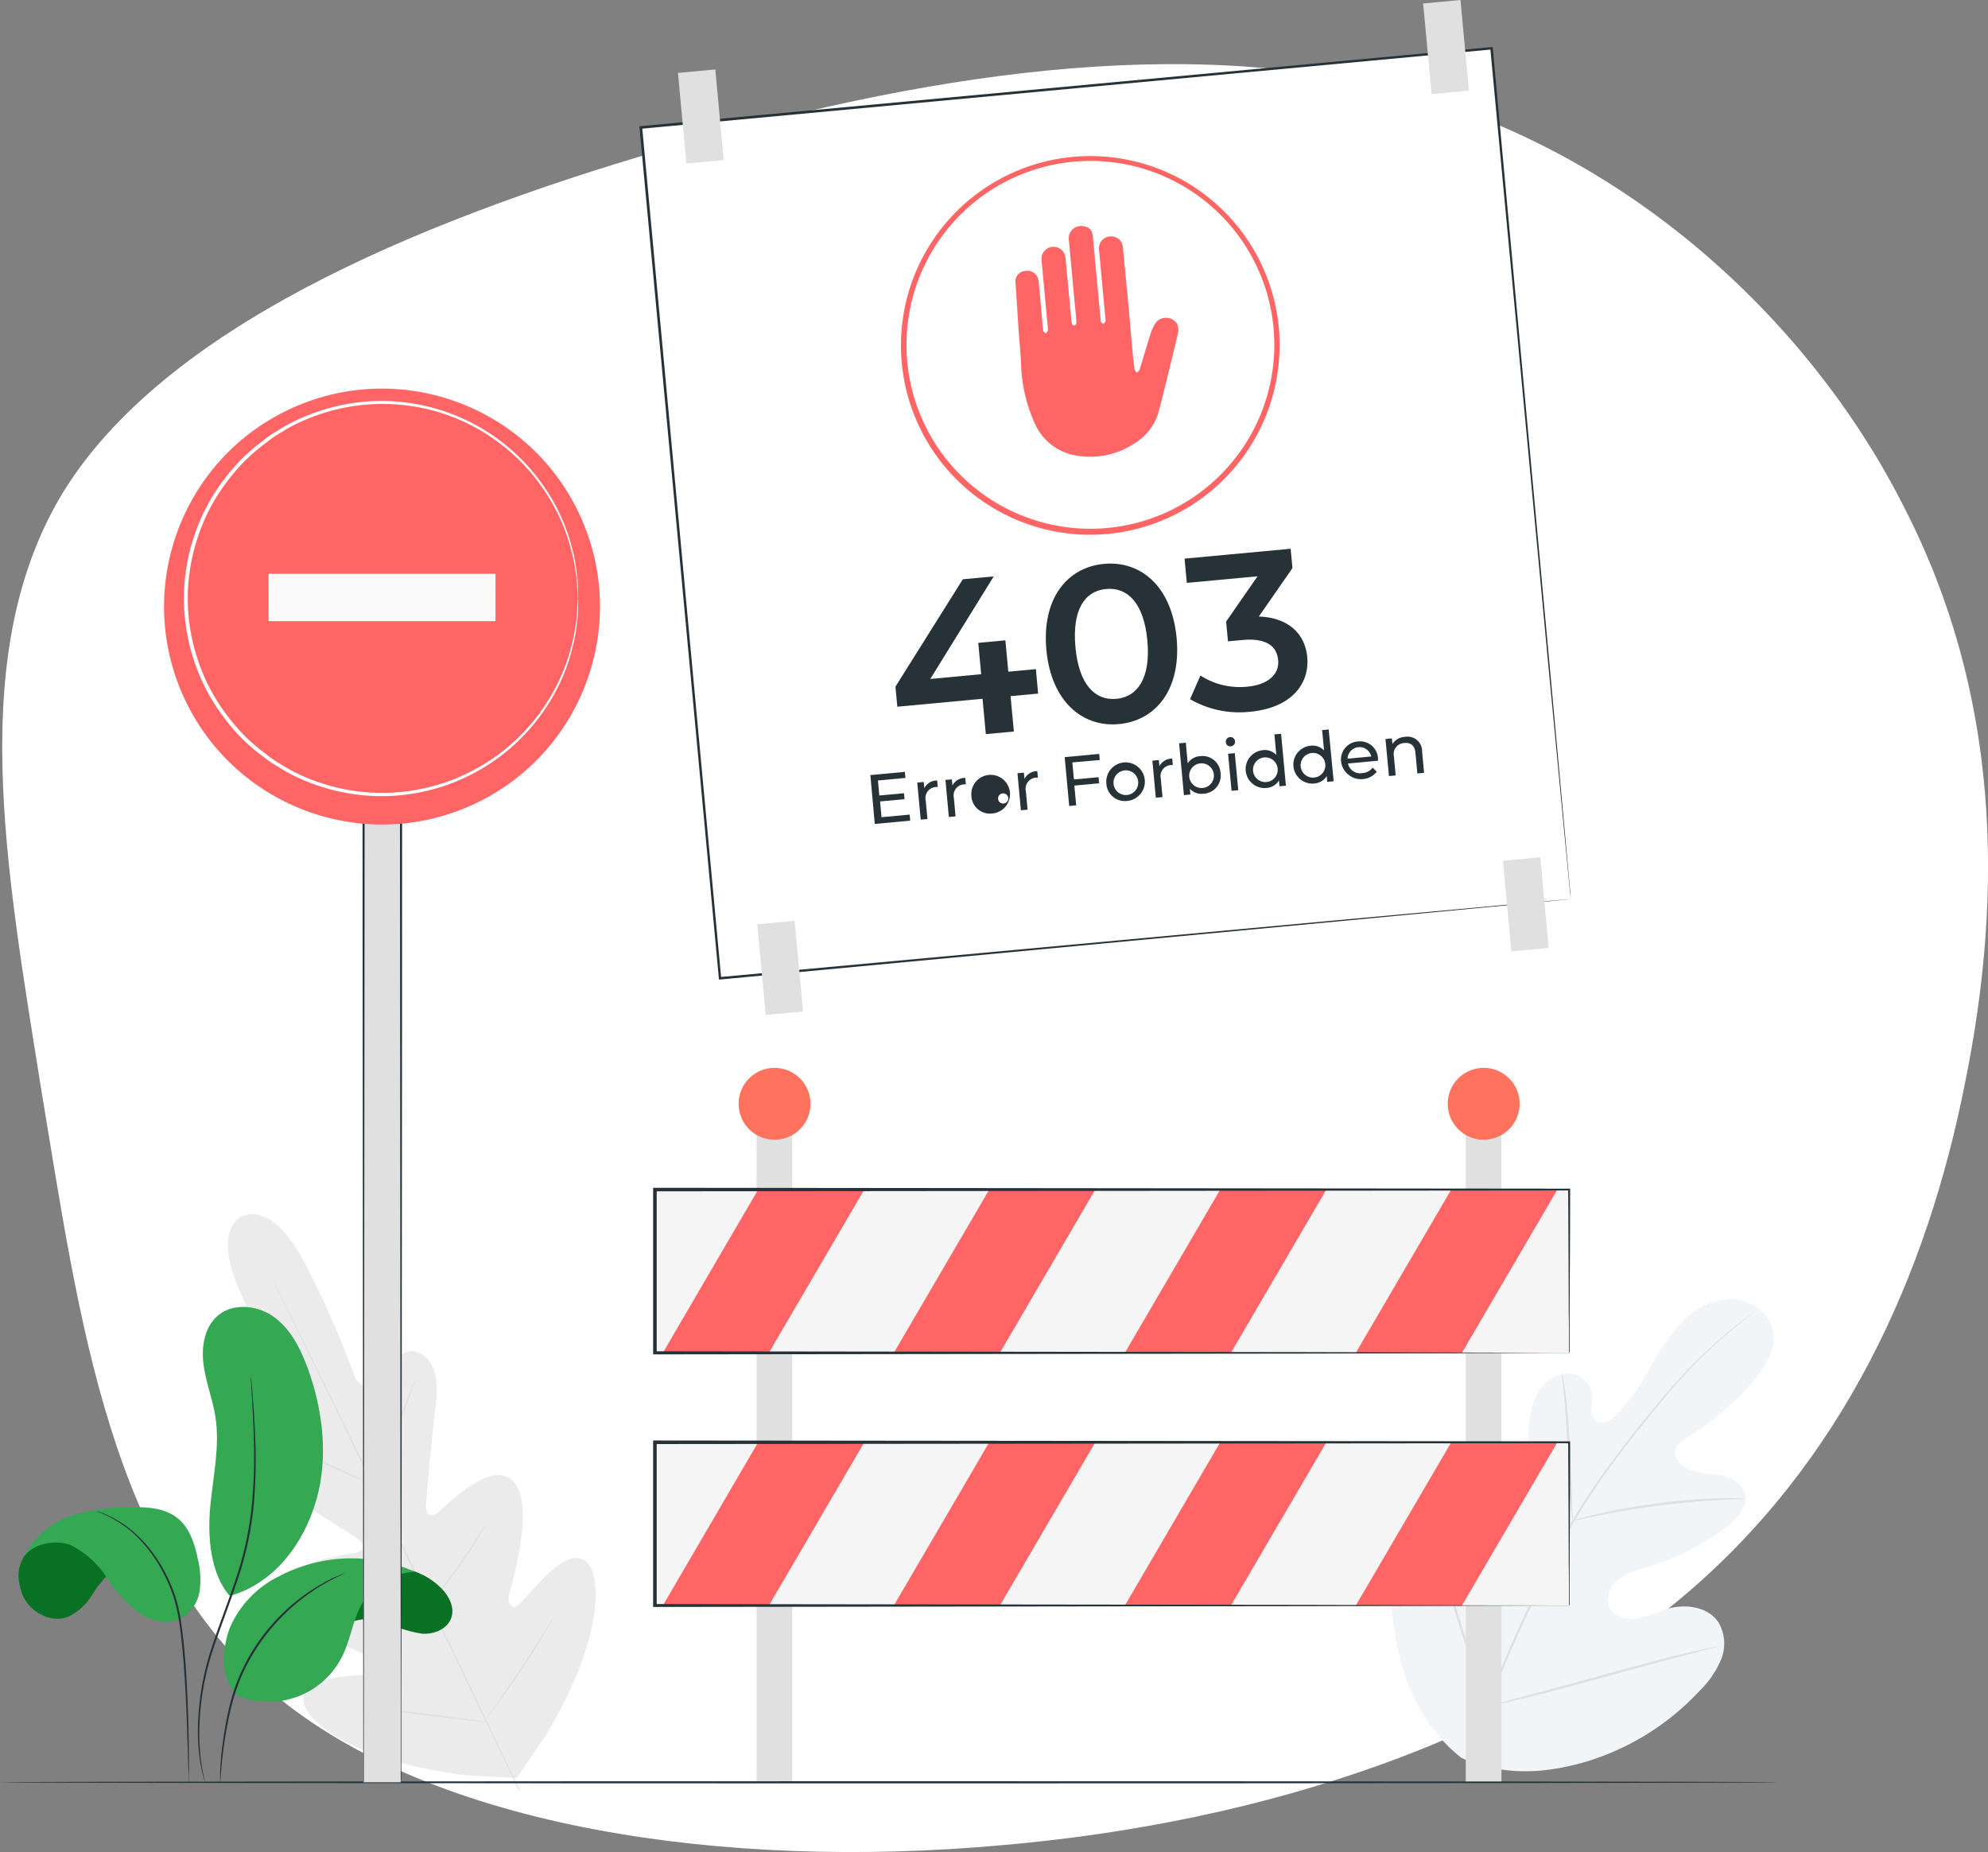 <svg xmlns="http://www.w3.org/2000/svg" width="284.76" height="265.29" viewBox="0 0 284.76 265.29">
  <rect x="0" y="0" width="284.76" height="265.29" fill="#808080" stroke="none"/>
  <g id="Access_Denied" data-name="Access Denied" transform="translate(-69.436 -164.705)">
    <path id="blob_1_" data-name="blob (1)" d="M172.35,144.741c23.461-19.535,35.514-46.676,40.9-74.163,5.6-27.66,4.735-55.838-8.609-81.942-13.129-26.277-38.743-50.479-70.813-59.469S63.225-73.6,26.635-62.881-44.609-37.123-59.03-14.13c-14.206,22.992-8.394,53.937-3.229,86.437,5.381,32.327,9.686,66.038,32.931,85.745s65.432,25.412,104.175,21.955C113.59,176.722,148.674,164.448,172.35,144.741Z" transform="translate(137.696 249.04)" fill="#fff"/>
    <g id="Group_35096" data-name="Group 35096" transform="translate(19125.135 15494.16)">
      <path id="Path_36330" data-name="Path 36330" d="M257.423,356.015V353.58c0-1.568-.029-3.844-.053-6.7l.094.088-33.933.065.153-.153h0V356l-.147-.153,24.175.071,7.134.041h2.429a.589.589,0,0,1,.177,0h-2.535l-7.075.041-24.3.071h-.153v-9.18h0l.153-.153,33.933.059h.094v.094c0,2.883-.041,5.177-.053,6.763v2.223A.677.677,0,0,1,257.423,356.015Z" transform="translate(-19183.346 -15493.986)" fill="#e0e0e0"/>
      <path id="Path_36332" data-name="Path 36332" d="M604.033,419.059c-9.434-7.435-10.914-20.307-9.864-31.739.177-1.9.083-3.933,1.091-5.56s3.2-2.647,4.858-1.739c1.386.749,1.9,2.435,2.624,3.85a11.2,11.2,0,0,0,4.234,4.54,4.279,4.279,0,0,0,3.9.59c1.7-.814,2.028-3.084,2.129-4.982l.548-10.613a17.792,17.792,0,0,1,.9-5.613,5.907,5.907,0,0,1,3.939-3.774,3.581,3.581,0,0,1,4.287,2.653,16.8,16.8,0,0,1-.083,2.359,1.993,1.993,0,0,0,1.061,1.952,2.33,2.33,0,0,0,2.129-.755,25.457,25.457,0,0,0,4.935-6.586,35.56,35.56,0,0,1,4.646-6.828,10.163,10.163,0,0,1,7.193-3.5c2.736.035,5.537,1.851,6.067,4.564s-1.179,5.354-3.013,7.423a42.6,42.6,0,0,1-9.316,7.877,3.49,3.49,0,0,0-1.568,1.5c-.489,1.244.643,2.571,1.869,3.06a22.119,22.119,0,0,0,4.41.755c1.462.259,3.037,1.008,3.538,2.441.666,1.993-1.079,3.933-2.759,5.177a36.449,36.449,0,0,1-11.12,5.584,12.277,12.277,0,0,0-4.127,1.716,3.534,3.534,0,0,0-1.362,3.962c.6,1.38,2.329,1.91,3.809,1.728a24.921,24.921,0,0,0,4.269-1.356c2.671-.831,6.032-.46,7.577,1.9a6.026,6.026,0,0,1,.33,5.36,13.909,13.909,0,0,1-3.154,4.528,36.609,36.609,0,0,1-16.25,10.071c-6.179,1.769-11.834,1.993-17.73-.56" transform="translate(-19450.363 -15496.683)" fill="#f2f5f8"/>
      <path id="Path_36333" data-name="Path 36333" d="M616.82,413.292a170.311,170.311,0,0,1,7.83-17.954l2.294-4.6c.755-1.5,1.5-3,2.359-4.422a85.061,85.061,0,0,1,5.2-7.872c1.769-2.423,3.538-4.658,5.224-6.739s3.278-3.98,4.811-5.655a67.756,67.756,0,0,1,7.765-7.358c.985-.79,1.769-1.38,2.311-1.769l.59-.442a1.12,1.12,0,0,1,.218-.142,1.178,1.178,0,0,1-.195.171l-.59.472c-.525.407-1.3,1.014-2.27,1.822a71.289,71.289,0,0,0-7.712,7.423c-1.521,1.68-3.107,3.585-4.77,5.666s-3.426,4.328-5.189,6.751a86.2,86.2,0,0,0-5.165,7.854c-.814,1.409-1.557,2.9-2.317,4.4s-1.515,3.048-2.288,4.6a174,174,0,0,0-7.836,17.907" transform="translate(-19459.777 -15497.926)" fill="#e0e0e0"/>
      <path id="Path_36334" data-name="Path 36334" d="M637.021,392.5a3.771,3.771,0,0,1-.136-.82c-.071-.531-.147-1.3-.224-2.258-.159-1.91-.289-4.552-.424-7.471s-.295-5.548-.484-7.447c-.094-.955-.171-1.722-.236-2.252a3.973,3.973,0,0,1-.059-.831,4.017,4.017,0,0,1,.195.808c.1.525.224,1.291.342,2.246.254,1.9.46,4.54.59,7.459s.23,5.483.318,7.471c.041.9.077,1.657.112,2.264A3.775,3.775,0,0,1,637.021,392.5Z" transform="translate(-19467.424 -15504.114)" fill="#e0e0e0"/>
      <path id="Path_36335" data-name="Path 36335" d="M662.8,401.762a5.626,5.626,0,0,1-.979.059c-.631,0-1.545.041-2.671.106-2.252.112-5.36.377-8.774.82s-6.486.979-8.7,1.433c-1.108.218-2,.419-2.618.554a5.275,5.275,0,0,1-.967.177,5.2,5.2,0,0,1,.937-.312c.59-.177,1.492-.413,2.594-.666,2.205-.513,5.307-1.091,8.709-1.539a86.083,86.083,0,0,1,8.809-.713c1.132-.035,2.052,0,2.683,0a5.029,5.029,0,0,1,.979.083Z" transform="translate(-19468.504 -15516.525)" fill="#e0e0e0"/>
      <path id="Path_36336" data-name="Path 36336" d="M610.079,429.97a1.279,1.279,0,0,1-.153-.307l-.366-.914c-.312-.79-.743-1.946-1.25-3.379-1.014-2.871-2.294-6.875-3.65-11.315s-2.594-8.461-3.538-11.344c-.466-1.4-.855-2.559-1.144-3.414-.118-.371-.218-.678-.3-.932a1.179,1.179,0,0,1-.089-.336,1.424,1.424,0,0,1,.153.313c.1.242.218.542.366.908.318.79.743,1.946,1.25,3.379,1.014,2.871,2.294,6.875,3.65,11.321s2.594,8.455,3.538,11.339c.472,1.4.855,2.559,1.144,3.414.118.371.224.684.307.932A1.281,1.281,0,0,1,610.079,429.97Z" transform="translate(-19452.705 -15515.035)" fill="#e0e0e0"/>
      <path id="Path_36337" data-name="Path 36337" d="M650.474,437.64a1.284,1.284,0,0,1-.33.112l-.961.259-3.538.926c-2.989.784-7.111,1.91-11.663,3.166s-8.691,2.359-11.7,3.06c-1.5.366-2.724.643-3.573.82l-.979.195a1.367,1.367,0,0,1-.342.047,1.232,1.232,0,0,1,.33-.118l.961-.26,3.538-.926c2.989-.784,7.111-1.91,11.669-3.16s8.685-2.359,11.692-3.066c1.5-.36,2.724-.643,3.573-.814l.979-.2A1.181,1.181,0,0,1,650.474,437.64Z" transform="translate(-19460.01 -15531.289)" fill="#e0e0e0"/>
      <path id="Path_36338" data-name="Path 36338" d="M118.468,332.977s-4.752,1.639.088,11.792a129.806,129.806,0,0,0,8.255,15.212s.849,2.359-1.12,2.659-6.262-.5-7.2,1.881.772,4.853,4.375,7,11.327,7.17,12.028,7.624,1.35,1.551.041,1.975-11.032,1.179-10.4,5.767,11.669,8.956,12.848,9.458,1.474,1.014,1.356,1.68-3.408.59-6.167.932-5.9,1.179-5.307,3.809,7.04,8.255,23,10.265l7.465.442,4.234-6.2c8.255-13.827,7.777-22.406,6.073-24.458s-4.316-.13-6.274,1.84-3.933,4.6-4.528,4.287-.831-.849-.489-2.1,3.7-12.624.466-15.92-9.805,3.88-10.949,4.646-1.592-.436-1.527-1.25.873-10.024,1.4-14.151-.295-7.017-2.836-7.765c-2.447-.719-4.452,3.16-5.9,4.522s-2.789-.755-2.789-.755a130.47,130.47,0,0,0-6.91-15.867c-5.024-10.071-9.334-7.241-9.334-7.241" transform="translate(-19139.432 -15488.225)" fill="#ebebeb"/>
      <path id="Path_36339" data-name="Path 36339" d="M162.533,421.776c-3.662-7.412-9.947-20.69-15.407-32.058s-10.407-21.657-14.027-29.086l-4.3-8.785-1.179-2.394c-.13-.265-.224-.478-.3-.625a1.159,1.159,0,0,1-.094-.218s.047.071.118.206l.318.59c.283.554.69,1.35,1.179,2.359,1.044,2.058,2.535,5.053,4.369,8.756,3.662,7.412,8.632,17.689,14.092,29.057s11.722,24.658,15.33,32.081" transform="translate(-19143.879 -15494.754)" fill="#e0e0e0"/>
      <path id="Path_36340" data-name="Path 36340" d="M130.06,389a3.258,3.258,0,0,1,.519.159c.324.118.8.3,1.374.525,1.179.46,2.73,1.138,4.463,1.91l4.416,2,1.338.59a2.2,2.2,0,0,1,.483.242,2.235,2.235,0,0,1-.513-.153c-.33-.118-.8-.3-1.374-.531-1.15-.472-2.724-1.179-4.452-1.946l-4.428-1.969-1.344-.59A2.356,2.356,0,0,1,130.06,389Z" transform="translate(-19145.045 -15511.329)" fill="#e0e0e0"/>
      <path id="Path_36341" data-name="Path 36341" d="M152.309,387.173c-.059,0,1.179-3.337,2.789-7.4s2.948-7.347,3-7.323-1.179,3.337-2.783,7.406S152.368,387.2,152.309,387.173Z" transform="translate(-19154.176 -15504.537)" fill="#e0e0e0"/>
      <path id="Path_36342" data-name="Path 36342" d="M165.19,419.723a2.554,2.554,0,0,1,.313-.454l.92-1.179c.772-1,1.834-2.394,2.948-3.968s2.081-3.037,2.771-4.127l.814-1.256a2.481,2.481,0,0,1,.324-.448,2.478,2.478,0,0,1-.248.5c-.171.307-.425.755-.755,1.3-.654,1.085-1.6,2.565-2.718,4.127s-2.205,2.948-3.013,3.939c-.407.483-.737.879-.979,1.138A3.129,3.129,0,0,1,165.19,419.723Z" transform="translate(-19159.461 -15519.245)" fill="#e0e0e0"/>
      <path id="Path_36343" data-name="Path 36343" d="M143.38,424.469a2.123,2.123,0,0,1,.513,0l1.38.147c1.179.136,2.765.336,4.54.59s3.373.46,4.534.637l1.368.218a1.821,1.821,0,0,1,.5.118,2.53,2.53,0,0,1-.507,0l-1.38-.147c-1.179-.136-2.771-.336-4.54-.59s-3.373-.466-4.534-.643l-1.368-.218A2.24,2.24,0,0,1,143.38,424.469Z" transform="translate(-19150.512 -15525.879)" fill="#e0e0e0"/>
      <path id="Path_36344" data-name="Path 36344" d="M151.36,452.629a4.5,4.5,0,0,1,.654.035l1.769.183c1.492.165,3.538.407,5.82.684s4.334.554,5.82.755l1.769.259a3.208,3.208,0,0,1,.643.124,3.539,3.539,0,0,1-.649-.035l-1.769-.183c-1.5-.165-3.538-.407-5.826-.684s-4.334-.548-5.82-.755L152,452.753A3.35,3.35,0,0,1,151.36,452.629Z" transform="translate(-19153.785 -15537.44)" fill="#e0e0e0"/>
      <path id="Path_36345" data-name="Path 36345" d="M178.64,445.536a3.861,3.861,0,0,1,.383-.59l1.109-1.551c.938-1.3,2.223-3.113,3.585-5.153s2.547-3.915,3.4-5.277l1-1.616a3.763,3.763,0,0,1,.4-.59,4.751,4.751,0,0,1-.312.625c-.218.4-.537.961-.949,1.651-.814,1.386-1.981,3.284-3.349,5.307s-2.671,3.839-3.638,5.124c-.489.637-.89,1.179-1.179,1.5a5.262,5.262,0,0,1-.448.566Z" transform="translate(-19164.982 -15528.466)" fill="#e0e0e0"/>
      <g id="freepik--Plant--inject-34" transform="translate(-19053.039 -15142.253)">
        <path id="Path_36346" data-name="Path 36346" d="M114.093,396.572c-2.783-3.284-3.149-8.555-2.742-12.836s1.4-8.6.725-12.842c-.4-2.518-1.374-4.923-1.7-7.453s.136-5.383,2.093-7.017c2.252-1.875,5.8-1.433,8.137.33s3.7,4.528,4.717,7.282c2.176,6.055,2.978,12.771,1.179,18.956s-5.985,11.71-12.146,13.561" transform="translate(-83.887 -355.21)" fill="#34a853"/>
        <path id="Path_36347" data-name="Path 36347" d="M140.973,430a5.661,5.661,0,0,1,2.948-3.768,7.084,7.084,0,0,1,5.012.289,18.092,18.092,0,0,0,4.906,1.48c1.71.106,3.65-.708,4.163-2.359.478-1.539-.448-3.178-1.61-4.3a10.147,10.147,0,0,0-16.622,3.992" transform="translate(-95.991 -381.189)" fill="#087124"/>
        <path id="Path_36349" data-name="Path 36349" d="M117.413,435.975c-2.512-2.358-2.358-6.539-1.132-9.77a14.707,14.707,0,0,1,7.04-7.347,22.3,22.3,0,0,1,19.458-.625,9.216,9.216,0,0,0-7.476,4.375c-1.38,2.288-1.686,5.065-2.824,7.476a11.751,11.751,0,0,1-15.065,5.9" transform="translate(-85.999 -380.28)" fill="#34a853"/>
        <path id="Path_36350" data-name="Path 36350" d="M114.482,450.046a1.551,1.551,0,0,1,0-.377v-1.085a35.642,35.642,0,0,1,.324-3.98,51.888,51.888,0,0,1,1.061-5.825,26.776,26.776,0,0,1,2.659-6.751,28.12,28.12,0,0,1,8.909-9.6c.7-.478,1.374-.837,1.952-1.179a12.315,12.315,0,0,1,1.539-.767l1-.419a1.707,1.707,0,0,1,.36-.124,1.7,1.7,0,0,1-.336.183l-.973.466c-.419.218-.926.484-1.509.808a19.765,19.765,0,0,0-1.91,1.209,28.821,28.821,0,0,0-8.768,9.564c-2.553,4.463-3.255,9.163-3.768,12.459-.236,1.663-.354,3.019-.425,3.956q-.047.666-.071,1.079A1.768,1.768,0,0,1,114.482,450.046Z" transform="translate(-85.609 -381.774)" fill="#263238"/>
        <path id="Path_36351" data-name="Path 36351" d="M70.22,409.93c-5.142,3.107-5.13,5.932-4.269,8.6s4.015,4.517,6.639,3.538a8.313,8.313,0,0,0,3.467-3.143,14.56,14.56,0,0,1,3.06-3.608,3.91,3.91,0,0,1,4.428-.36" transform="translate(-65.521 -377.666)" fill="#087124"/>
        <path id="Path_36353" data-name="Path 36353" d="M66.984,410.854c1.344-1.863,4.67-2.4,6.769-1.474a13.536,13.536,0,0,1,5.012,4.6,20.456,20.456,0,0,0,4.623,5.053c1.9,1.274,4.57,1.769,6.486.454a5.554,5.554,0,0,0,2.2-3.8,12.665,12.665,0,0,0-.307-4.487c-.454-2.158-1.179-4.41-2.919-5.784-1.928-1.527-4.6-1.6-7.075-1.521a26.447,26.447,0,0,0-8.325,1.285,11.634,11.634,0,0,0-6.486,5.672" transform="translate(-66.112 -375.182)" fill="#34a853"/>
        <path id="Path_36354" data-name="Path 36354" d="M97.687,443.6a2.949,2.949,0,0,1-.035-.442,12.116,12.116,0,0,0-.053-1.28c-.035-1.144-.083-2.736-.147-4.717s-.147-4.345-.295-6.963-.342-5.489-.737-8.485a27.8,27.8,0,0,0-.855-4.3A21.939,21.939,0,0,0,94,413.641a20.414,20.414,0,0,0-4.127-5.507,16.091,16.091,0,0,0-3.862-2.618A11.8,11.8,0,0,0,84.827,405a1.84,1.84,0,0,1-.407-.183,4.038,4.038,0,0,1,.43.124,10.791,10.791,0,0,1,1.179.46,15.413,15.413,0,0,1,3.933,2.583,20.241,20.241,0,0,1,4.251,5.531,22,22,0,0,1,1.61,3.809,27.123,27.123,0,0,1,.867,4.357c.4,3.007.59,5.9.719,8.514s.195,4.982.23,6.969.047,3.591.047,4.717v1.28A1.845,1.845,0,0,1,97.687,443.6Z" transform="translate(-73.277 -375.569)" fill="#263238"/>
        <path id="Path_36355" data-name="Path 36355" d="M110.1,430a.336.336,0,0,0-.053-.142l-.136-.43c-.118-.383-.254-.949-.4-1.692a29.062,29.062,0,0,1-.4-6.368,38.479,38.479,0,0,1,1.545-9.34c1.032-3.414,2.5-7.075,3.8-10.937a47.931,47.931,0,0,0,2.4-11.268,76.321,76.321,0,0,0,.218-9.434c-.083-2.689-.218-4.864-.307-6.368-.041-.731-.071-1.309-.094-1.728v-.454a.59.59,0,0,1,0-.153.654.654,0,0,1,0,.153,1.494,1.494,0,0,0,.053.448c.035.419.088,1,.147,1.728.124,1.5.295,3.673.407,6.362a74.613,74.613,0,0,1-.153,9.463,47.5,47.5,0,0,1-2.394,11.338c-1.3,3.9-2.771,7.535-3.815,10.932a39.216,39.216,0,0,0-1.586,9.287,30.46,30.46,0,0,0,.3,6.338c.13.737.242,1.309.342,1.692.041.177.077.324.106.436a.749.749,0,0,1,.024.136Z" transform="translate(-83.395 -361.973)" fill="#263238"/>
      </g>
      <g id="freepik--Fence--inject-34" transform="translate(-18962.145 -15176.492)">
        <rect id="Rectangle_4576" data-name="Rectangle 4576" width="5.112" height="93.968" transform="translate(14.817 8.367)" fill="#e0e0e0"/>
        <path id="Path_36356" data-name="Path 36356" d="M445.737,302.293a5.147,5.147,0,1,1-1.508-3.646A5.153,5.153,0,0,1,445.737,302.293Z" transform="translate(-423.195 -297.14)" fill="#ff725e"/>
        <rect id="Rectangle_4577" data-name="Rectangle 4577" width="5.112" height="93.968" transform="translate(116.398 8.367)" fill="#e0e0e0"/>
        <path id="Path_36357" data-name="Path 36357" d="M618.007,302.293a5.147,5.147,0,1,1-1.505-3.644,5.153,5.153,0,0,1,1.505,3.644Z" transform="translate(-493.891 -297.14)" fill="#ff725e"/>
        <rect id="Rectangle_4578" data-name="Rectangle 4578" width="130.961" height="23.432" transform="translate(0.23 17.435)" fill="#ff6565"/>
        <path id="Path_36358" data-name="Path 36358" d="M429.883,326.71l-.23.389L416.2,350.142H415.06V326.71Z" transform="translate(-414.836 -309.275)" fill="#f5f5f5"/>
        <path id="Path_36359" data-name="Path 36359" d="M474.352,326.71l-13.7,23.432h-17.9l5.442-9.31,8.255-14.122Z" transform="translate(-426.203 -309.275)" fill="#f5f5f5"/>
        <path id="Path_36360" data-name="Path 36360" d="M530.466,326.71l-13.691,23.432h-17.9l13.691-23.432Z" transform="translate(-449.234 -309.275)" fill="#f5f5f5"/>
        <path id="Path_36361" data-name="Path 36361" d="M586.582,326.72l-13.7,23.426H554.99l13.7-23.426Z" transform="translate(-472.26 -309.279)" fill="#f5f5f5"/>
        <path id="Path_36362" data-name="Path 36362" d="M626.476,326.72v23.426H611.11l13.7-23.426Z" transform="translate(-495.29 -309.279)" fill="#f5f5f5"/>
        <rect id="Rectangle_4579" data-name="Rectangle 4579" width="130.961" height="23.432" transform="translate(0.23 53.632)" fill="#ff6565"/>
        <path id="Path_36363" data-name="Path 36363" d="M429.883,388.1l-.23.389L416.2,411.532H415.06V388.1Z" transform="translate(-414.836 -334.468)" fill="#f5f5f5"/>
        <path id="Path_36364" data-name="Path 36364" d="M474.352,388.1l-13.7,23.432h-17.9l5.442-9.3,8.255-14.127Z" transform="translate(-426.203 -334.468)" fill="#f5f5f5"/>
        <path id="Path_36365" data-name="Path 36365" d="M530.466,388.1l-13.691,23.432h-17.9L512.571,388.1Z" transform="translate(-449.234 -334.468)" fill="#f5f5f5"/>
        <path id="Path_36366" data-name="Path 36366" d="M586.582,388.11l-13.7,23.426H554.99l13.7-23.426Z" transform="translate(-472.26 -334.472)" fill="#f5f5f5"/>
        <path id="Path_36367" data-name="Path 36367" d="M626.476,388.11v23.426H611.11l13.7-23.426Z" transform="translate(-495.29 -334.472)" fill="#f5f5f5"/>
        <path id="Path_36368" data-name="Path 36368" d="M545.865,349.961v-1.586c0-1.044,0-2.571-.035-4.558,0-3.986-.041-9.829-.077-17.3l.136.136-130.95.124h0l.254-.259v23.432l-.254-.259,93.231.118,27.642.071,7.471.035h.065l-7.412.029-27.589.077-93.408.112h-.259V326.27h.265l130.95.124h.136v.136c0,7.506-.059,13.373-.077,17.382v5.672A.617.617,0,0,1,545.865,349.961Z" transform="translate(-414.68 -309.094)" fill="#263238"/>
        <path id="Path_36369" data-name="Path 36369" d="M545.865,411.351v-1.58c0-1.044,0-2.565-.035-4.558,0-3.986-.041-9.823-.077-17.3l.136.136-130.95.124h0l.254-.259v23.432l-.254-.254,93.231.112,27.642.077h7.535l-7.412.035-27.589.071-93.408.118h-.259V387.66h.265l130.95.124h.136v.136c0,7.512-.059,13.373-.077,17.382v5.672A.617.617,0,0,1,545.865,411.351Z" transform="translate(-414.68 -334.287)" fill="#263238"/>
      </g>
      <g id="freepik--Floor--inject-34" transform="translate(-19055.699 -15074.31)">
        <path id="Path_36370" data-name="Path 36370" d="M314.8,470.593c0,.083-57,.153-127.283.153s-127.3-.071-127.3-.153,56.984-.153,127.3-.153S314.8,470.5,314.8,470.593Z" transform="translate(-60.22 -470.44)" fill="#263238"/>
      </g>
      <g id="freepik--Sign--inject-34" transform="translate(-19042.195 -15283.786)">
        <rect id="Rectangle_4580" data-name="Rectangle 4580" width="5.366" height="143.155" transform="translate(38.532 66.475)" fill="#e0e0e0"/>
        <path id="Path_36371" data-name="Path 36371" d="M154.548,370.9V359.69c0-7.211,0-17.647-.047-30.572,0-25.831-.041-61.6-.065-101.368l.153.153h-5.366l.153-.153c-.059,68.986-.106,126.94-.118,143.155l-.035-.041h-.041v-.035c0-16.215-.059-74.175-.112-143.155v-.153h5.672v.153c0,39.817-.047,75.625-.065,101.48,0,12.913-.035,23.331-.047,30.537v10.4A3.721,3.721,0,0,1,154.548,370.9Z" transform="translate(-110.65 -161.275)" fill="#263238"/>
        <circle id="Ellipse_1630" data-name="Ellipse 1630" cx="31.215" cy="31.215" r="31.215" transform="translate(0 25.403) rotate(-24.01)" fill="#ff6565"/>
        <path id="Path_36372" data-name="Path 36372" d="M162.16,163.411a2.282,2.282,0,0,1-.053-.454c0-.324-.053-.767-.094-1.333,0-.295-.041-.625-.059-.985s-.118-.749-.183-1.179a19.8,19.8,0,0,0-.59-2.9,26.533,26.533,0,0,0-3.119-7.435,27.936,27.936,0,0,0-7.111-7.913,27.618,27.618,0,0,0-11.739-5.195,28,28,0,0,0-14.629,1.221,29.431,29.431,0,0,0-3.632,1.6c-.59.318-1.15.69-1.733,1.038a14.581,14.581,0,0,0-1.675,1.179,31.5,31.5,0,0,0-3.16,2.689,30.626,30.626,0,0,0-2.724,3.225,26.993,26.993,0,0,0-3.98,7.665,27.636,27.636,0,0,0,0,17.565,27.052,27.052,0,0,0,3.974,7.665,31.359,31.359,0,0,0,2.73,3.231,32.167,32.167,0,0,0,3.154,2.683,14.476,14.476,0,0,0,1.68,1.179c.59.342,1.15.713,1.733,1.032a27.972,27.972,0,0,0,37.111-10.283,26.7,26.7,0,0,0,3.119-7.435,19.965,19.965,0,0,0,.59-2.9c.065-.425.142-.814.183-1.179s.041-.684.059-.979c.041-.59.071-1.008.094-1.333a2.282,2.282,0,0,1,.053-.454,2.95,2.95,0,0,1,0,.454c0,.324,0,.772-.035,1.338a8.394,8.394,0,0,1-.041.985c-.041.36-.1.755-.153,1.179a20.5,20.5,0,0,1-.548,2.919,26.5,26.5,0,0,1-3.066,7.541,28.231,28.231,0,0,1-33.909,12.211,29.19,29.19,0,0,1-3.7-1.621c-.59-.324-1.179-.7-1.769-1.05a14.059,14.059,0,0,1-1.716-1.179,25.943,25.943,0,0,1-6-6.014,27.429,27.429,0,0,1-4.063-7.813,28.072,28.072,0,0,1,0-17.9,27.612,27.612,0,0,1,4.057-7.807A32.471,32.471,0,0,1,114,143.393a31.839,31.839,0,0,1,3.225-2.73,14.409,14.409,0,0,1,1.71-1.179c.59-.354,1.179-.731,1.769-1.055a30.407,30.407,0,0,1,3.7-1.616,28.231,28.231,0,0,1,33.909,12.211,26.634,26.634,0,0,1,3.066,7.541,20.413,20.413,0,0,1,.548,2.948c.053.425.124.82.153,1.179s0,.69.041.985c0,.59,0,1.014.035,1.344a2.944,2.944,0,0,1,.006.389Z" transform="translate(-92.85 -123.363)" fill="#fff"/>
        <rect id="Rectangle_4581" data-name="Rectangle 4581" width="32.506" height="6.781" transform="translate(24.965 36.528)" fill="#fafafa"/>
      </g>
      <g id="freepik--error-403--inject-34" transform="translate(-18964.1 -15329.455)">
        <rect id="Rectangle_4583" data-name="Rectangle 4583" width="122.4" height="122.4" transform="translate(0.172 18.251) rotate(-5.32)" fill="#fff"/>
        <path id="Path_36520" data-name="Path 36520" d="M544.757,171.206a4.11,4.11,0,0,0-.065-.59c-.065-.4-.094-.943-.165-1.686-.142-1.486-.354-3.679-.631-6.539-.542-5.719-1.338-14.1-2.359-24.764-2-21.321-4.87-51.763-8.308-88.284l.189.153L411.566,60.858h0l.177-.212,11.321,121.875-.189-.153,88.308-8.131,24.764-2.264,6.545-.59,1.68-.147.59-.041-.554.059-1.663.165-6.486.625L511.3,174.4l-88.4,8.32h-.171v-.171c-3.3-35.425-7.205-77.241-11.368-121.875v-.195h.195L533.418,49.16h.171v.171c3.367,36.557,6.173,67.064,8.143,88.444.973,10.655,1.734,19.027,2.258,24.764.253,2.848.454,5.029.59,6.486.065.731.112,1.285.147,1.663A4.549,4.549,0,0,1,544.757,171.206Z" transform="translate(-411.36 -42.412)" fill="#263238"/>
        <rect id="Rectangle_4584" data-name="Rectangle 4584" width="5.371" height="13.042" transform="translate(5.513 10.446) rotate(-5.32)" fill="#e0e0e0"/>
        <rect id="Rectangle_4585" data-name="Rectangle 4585" width="5.371" height="13.042" transform="translate(16.872 132.4) rotate(-5.32)" fill="#e0e0e0"/>
        <rect id="Rectangle_4586" data-name="Rectangle 4586" width="5.371" height="13.042" transform="translate(112.251 0.498) rotate(-5.32)" fill="#e0e0e0"/>
        <rect id="Rectangle_4587" data-name="Rectangle 4587" width="5.371" height="13.042" transform="translate(123.681 123.296) rotate(-5.32)" fill="#e0e0e0"/>
        <circle id="Ellipse_1631" data-name="Ellipse 1631" cx="26.769" cy="26.769" r="26.769" transform="matrix(0.627, -0.779, 0.779, 0.627, 26.919, 53.548)" fill="#fff"/>
        <path id="Path_36521" data-name="Path 36521" d="M501.951,129.875a27.123,27.123,0,1,1,27.058-29.67h0a27.187,27.187,0,0,1-24.517,29.552C503.637,129.834,502.794,129.875,501.951,129.875Zm.041-53.55c-.814,0-1.639.041-2.465.118a26.344,26.344,0,1,0,2.465-.118Z" transform="translate(-437.428 -53.274)" fill="#ff6565"/>
        <path id="Path_36522" data-name="Path 36522" d="M525.837,106.614a1.881,1.881,0,0,0-3.025-.153,6.523,6.523,0,0,0-.826,1.846c-.525,1.621-.985,3.261-1.5,4.888-.053.171-.259.3-.4.448-.112-.165-.295-.324-.318-.507-.13-.926-.236-1.857-.318-2.789-.171-1.834-.318-3.667-.483-5.5-.283-3.078-.59-6.162-.879-9.234a1.9,1.9,0,0,0-.407-.955,1.8,1.8,0,0,0-2.081-.371,1.7,1.7,0,0,0-.92,1.769q.448,4.9.908,9.794a1.369,1.369,0,0,1,0,.46c-.041.124-.183.283-.295.295a.478.478,0,0,1-.336-.236,1.232,1.232,0,0,1-.071-.448l-1.061-11.38a5.884,5.884,0,0,0-.083-.713,1.327,1.327,0,0,0-1.179-1.144,1.769,1.769,0,0,0-2.2,2.04q.513,5.607,1.044,11.2a3.13,3.13,0,0,1,0,.66.419.419,0,0,1-.265.295.436.436,0,0,1-.342-.212,2.034,2.034,0,0,1-.094-.59c-.283-3-.548-5.985-.843-8.98a1.722,1.722,0,0,0-3.426.33q.436,4.776.884,9.54a2.034,2.034,0,0,1,.035.59,1.969,1.969,0,0,1-.277.478c-.136-.142-.377-.271-.4-.425-.13-1.15-.212-2.311-.318-3.467s-.212-2.453-.348-3.673a1.616,1.616,0,0,0-1.916-1.409,1.492,1.492,0,0,0-1.38,1.7q.236,3.6.466,7.205h0c.136,1.462.254,2.948.324,4.393a22.193,22.193,0,0,0,1.934,8.473,7.877,7.877,0,0,0,5.9,4.652,11.4,11.4,0,0,0,8.325-1.675,7.665,7.665,0,0,0,3.538-4.558c.973-3.709,1.869-7.435,2.754-11.162A2.152,2.152,0,0,0,525.837,106.614Z" transform="translate(-448.85 -60.249)" fill="#ff6565"/>
        <path id="Path_36523" data-name="Path 36523" d="M473.081,231.346l.077.867-5.077.472-.631-7,4.941-.46.083.867-3.939.371.195,2.146,3.538-.324.077.849-3.508.33.212,2.258Z" transform="translate(-434.378 -114.663)" fill="#263238"/>
        <path id="Path_36524" data-name="Path 36524" d="M481.688,227.32l.088.932h-.224a1.59,1.59,0,0,0-1.5,1.946l.248,2.642-.961.088-.5-5.307.926-.088.083.89A2.028,2.028,0,0,1,481.688,227.32Z" transform="translate(-439.052 -115.524)" fill="#263238"/>
        <path id="Path_36525" data-name="Path 36525" d="M488.522,226.69l.088.926h-.218a1.589,1.589,0,0,0-1.5,1.946l.242,2.642-.961.088-.489-5.307.92-.083.083.89a2.022,2.022,0,0,1,1.84-1.1Z" transform="translate(-441.859 -115.266)" fill="#263238"/>
        <path id="Path_36526" data-name="Path 36526" d="M491.988,229.028A2.771,2.771,0,1,1,495,231.481a2.653,2.653,0,0,1-3.013-2.453Zm4.546-.425a.73.73,0,1,0,.006,0Z" transform="translate(-444.441 -114.962)" fill="#263238"/>
        <path id="Path_36527" data-name="Path 36527" d="M506.022,225.06l.088.926h-.224a1.59,1.59,0,0,0-1.5,1.946l.248,2.642-.961.088-.489-5.307.92-.083.083.89A2.011,2.011,0,0,1,506.022,225.06Z" transform="translate(-449.041 -114.597)" fill="#263238"/>
        <path id="Path_36528" data-name="Path 36528" d="M515.747,222.081l.23,2.441,3.538-.324.059.873-3.538.33.265,2.83-1,.094-.648-7,4.941-.46.083.873Z" transform="translate(-453.748 -112.873)" fill="#263238"/>
        <path id="Path_36529" data-name="Path 36529" d="M524.769,225.987a2.765,2.765,0,1,1,3.013,2.453,2.647,2.647,0,0,1-3.013-2.453Zm4.54-.425a1.769,1.769,0,1,0-.361,1.368A1.769,1.769,0,0,0,529.309,225.562Z" transform="translate(-457.893 -113.719)" fill="#263238"/>
        <path id="Path_36530" data-name="Path 36530" d="M538.8,222l.088.926h-.224a1.59,1.59,0,0,0-1.5,1.946l.248,2.642-.961.088-.489-5.307.92-.083.083.89a2.022,2.022,0,0,1,1.84-1.1Z" transform="translate(-462.493 -113.341)" fill="#263238"/>
        <path id="Path_36531" data-name="Path 36531" d="M548.388,222.5a2.588,2.588,0,0,1-2.429,2.948,2.241,2.241,0,0,1-1.975-.719l.083.837-.926.088-.69-7.423.961-.088.271,2.948a2.27,2.27,0,0,1,1.769-1.02,2.583,2.583,0,0,1,2.936,2.429Zm-.973.094a1.769,1.769,0,1,0-.363,1.37,1.769,1.769,0,0,0,.363-1.37Z" transform="translate(-465.156 -111.757)" fill="#263238"/>
        <path id="Path_36532" data-name="Path 36532" d="M553.808,217.586a.663.663,0,1,1,.708.56.619.619,0,0,1-.708-.56Zm.318,1.627.961-.088.5,5.307-.961.088Z" transform="translate(-469.816 -111.244)" fill="#263238"/>
        <path id="Path_36533" data-name="Path 36533" d="M563.692,216l.69,7.423-.92.083-.077-.837a2.252,2.252,0,0,1-1.8,1.079,2.718,2.718,0,0,1-.507-5.413,2.252,2.252,0,0,1,1.928.678l-.271-2.948Zm-.507,4.858a1.769,1.769,0,1,0-.356,1.37,1.769,1.769,0,0,0,.356-1.37Z" transform="translate(-471.788 -110.879)" fill="#263238"/>
        <path id="Path_36534" data-name="Path 36534" d="M575.267,214.93l.714,7.417-.92.088-.077-.843a2.252,2.252,0,0,1-1.81,1.079,2.718,2.718,0,1,1-.5-5.413,2.258,2.258,0,0,1,1.928.678l-.271-2.919Zm-.5,4.859a1.769,1.769,0,1,0-.361,1.368,1.769,1.769,0,0,0,.361-1.368Z" transform="translate(-476.546 -110.44)" fill="#263238"/>
        <path id="Path_36535" data-name="Path 36535" d="M587.077,220.587l-4.3.4a1.769,1.769,0,0,0,2.064,1.368,1.987,1.987,0,0,0,1.474-.778l.59.59a2.9,2.9,0,0,1-5.112-1.391,2.606,2.606,0,0,1,2.412-2.948,2.565,2.565,0,0,1,2.872,2.482A1.635,1.635,0,0,1,587.077,220.587Zm-4.363-.289,3.4-.318a1.722,1.722,0,0,0-3.4.318Z" transform="translate(-481.292 -111.621)" fill="#263238"/>
        <path id="Path_36536" data-name="Path 36536" d="M597.832,218.816l.283,3.048-.961.094-.271-2.948c-.1-1.038-.666-1.5-1.574-1.415a1.58,1.58,0,0,0-1.515,1.916l.254,2.73-.961.088-.5-5.307.92-.088.077.8a2.276,2.276,0,0,1,1.834-1.026A2.076,2.076,0,0,1,597.832,218.816Z" transform="translate(-485.732 -111.166)" fill="#263238"/>
        <path id="Path_36537" data-name="Path 36537" d="M493.976,194.527l-3.945.366.472,5.065-4.015.377-.472-5.065-12.205,1.138-.271-2.871,9.652-15.383,4.428-.413-9.092,14.693,7.294-.684-.419-4.487,3.886-.366.419,4.493,3.951-.366Z" transform="translate(-436.877 -95.178)" fill="#263238"/>
        <path id="Path_36538" data-name="Path 36538" d="M510.153,187c-.678-7.323,2.948-11.84,8.255-12.329s9.717,3.272,10.4,10.613-2.948,11.84-8.255,12.335S510.837,194.3,510.153,187Zm14.464-1.344c-.5-5.383-2.836-7.665-5.9-7.388s-4.9,2.948-4.4,8.349,2.836,7.665,5.861,7.388S525.118,191.038,524.617,185.655Z" transform="translate(-451.869 -93.901)" fill="#263238"/>
        <path id="Path_36539" data-name="Path 36539" d="M561.351,186.543c.348,3.762-2.182,7.276-8.172,7.83a14.052,14.052,0,0,1-8.614-1.8l1.486-3.384a10.454,10.454,0,0,0,6.734,1.592c2.948-.277,4.593-1.769,4.4-3.815s-1.769-3.178-5.147-2.866l-2.04.189-.265-2.83,4.5-6.486-10.13.943-.324-3.473,15.195-1.415.259,2.771-4.817,6.94C558.65,180.883,561.038,183.2,561.351,186.543Z" transform="translate(-465.702 -92.424)" fill="#263238"/>
      </g>
    </g>
  </g>
</svg>
